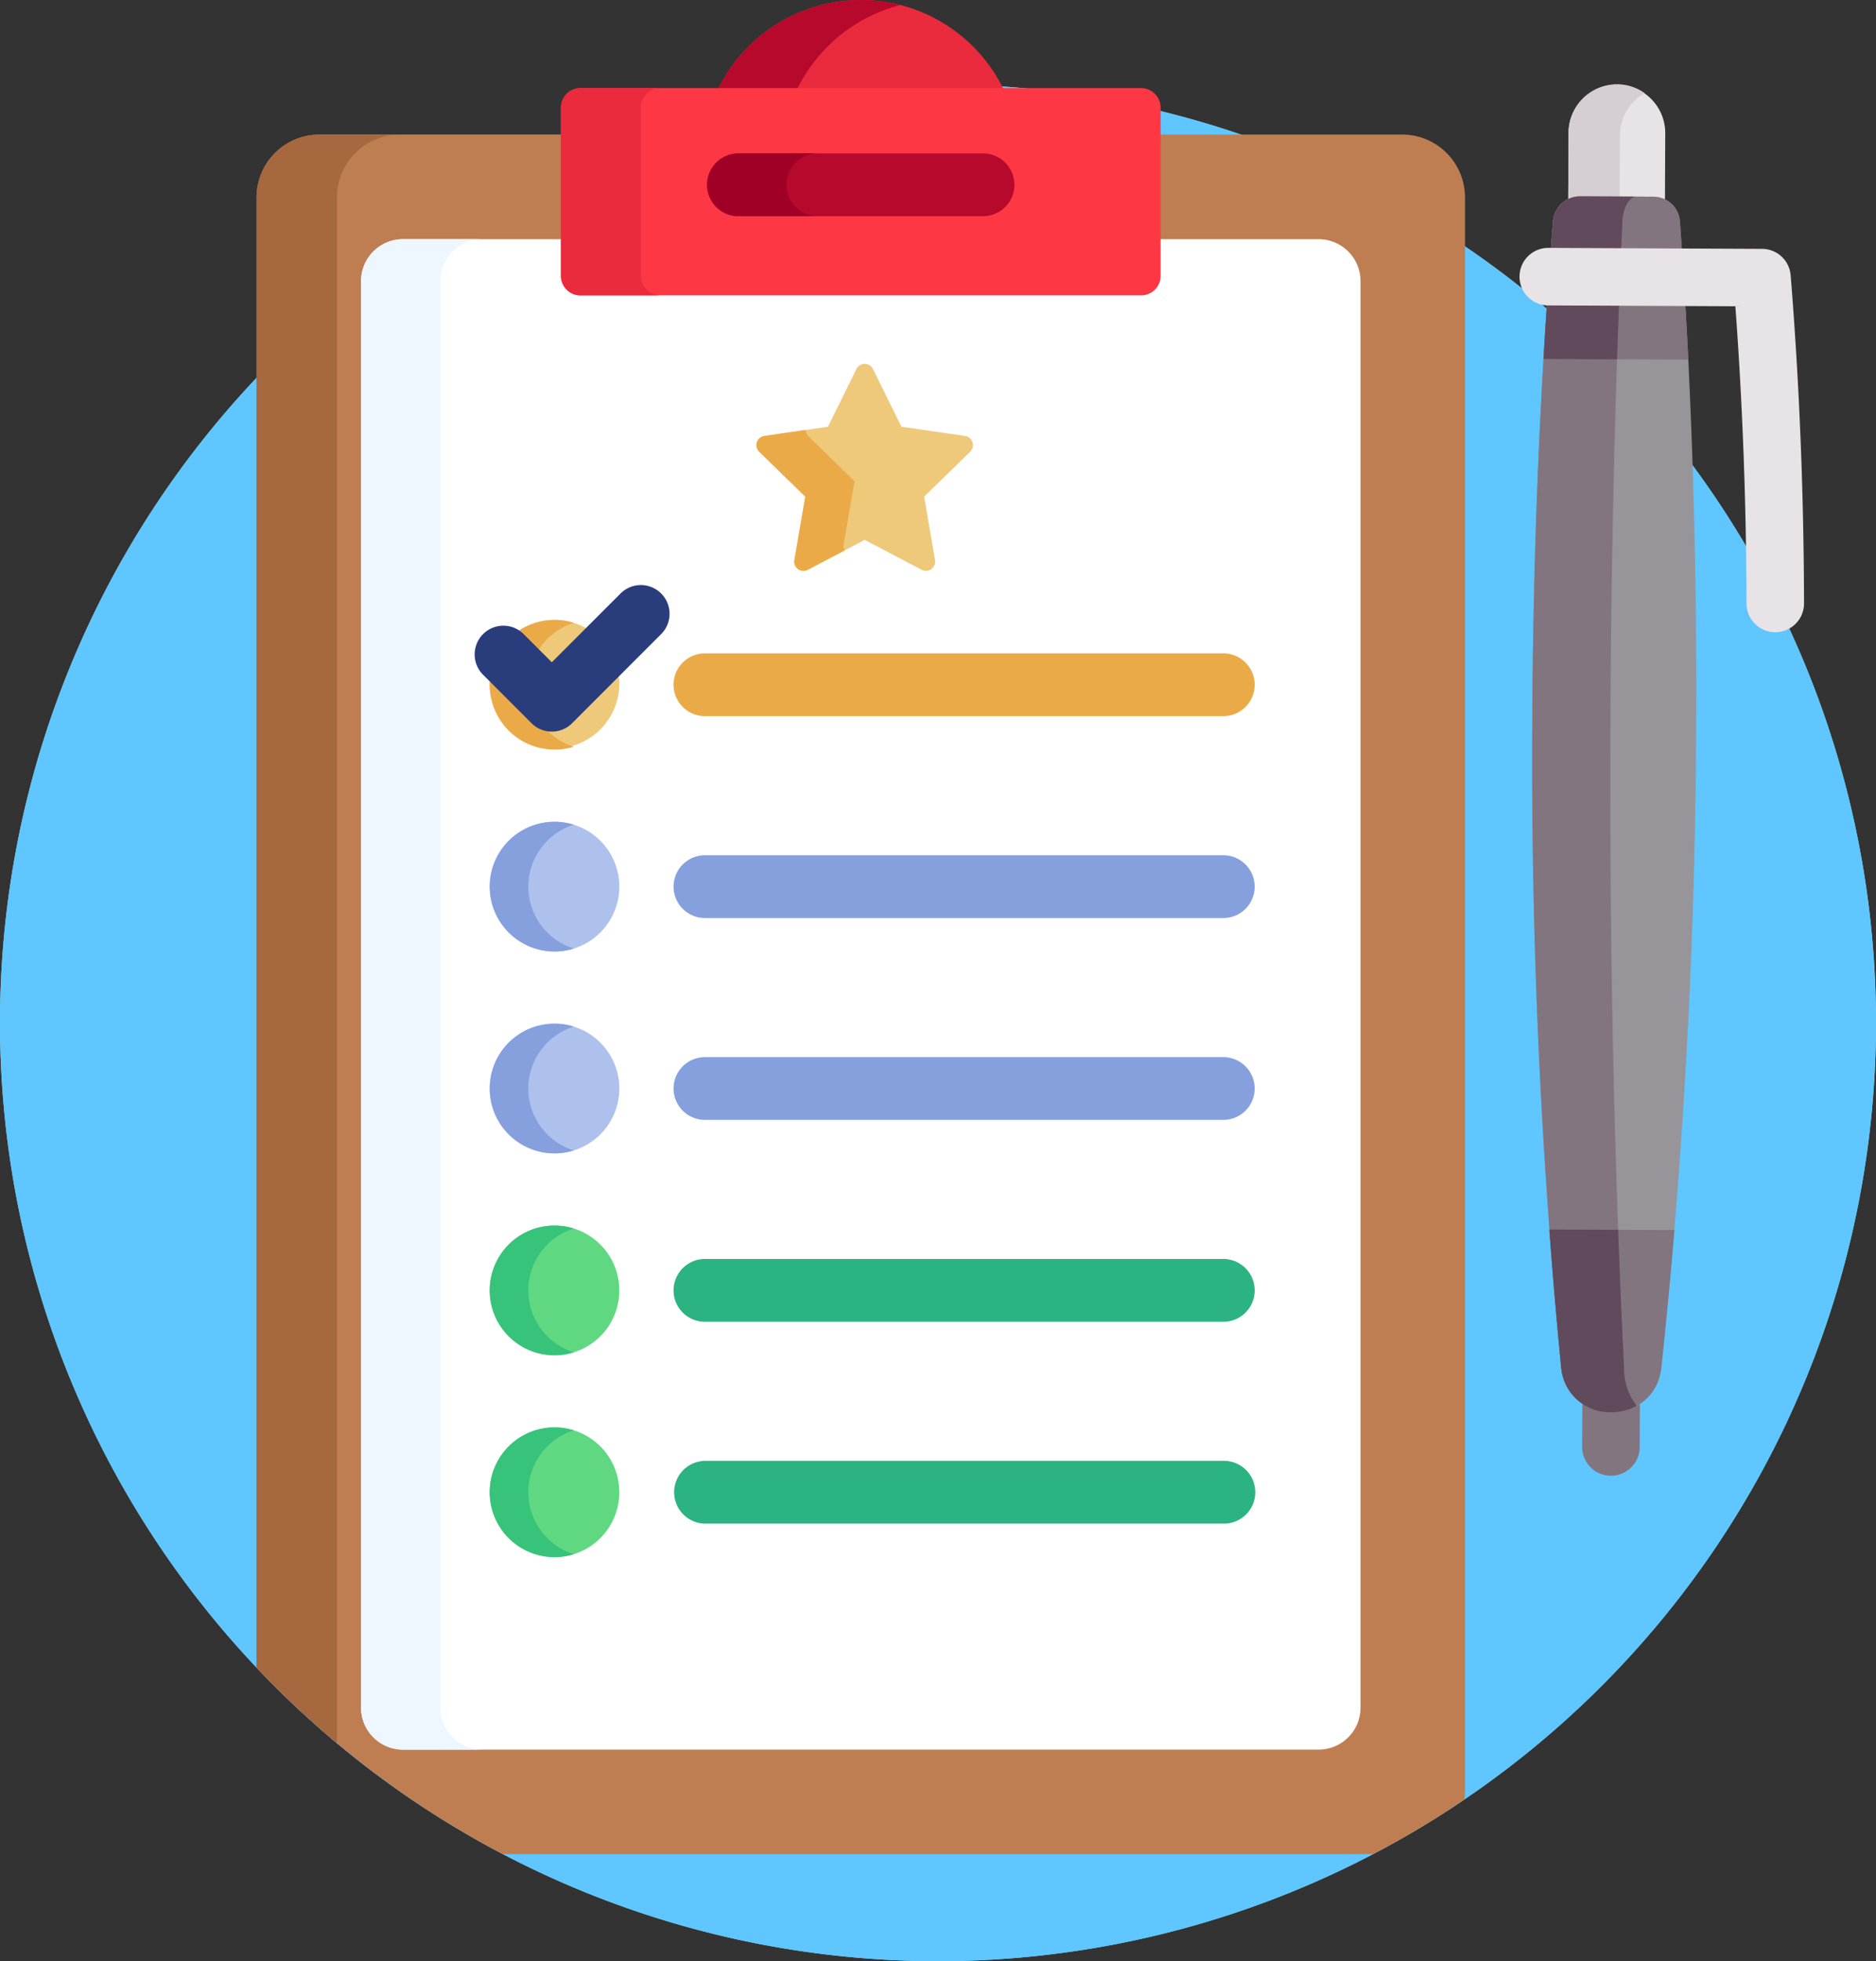 <svg xmlns="http://www.w3.org/2000/svg" width="172.236" height="179.969" viewBox="0 0 172.236 179.969">
  <rect x="0" y="0" width="172.236" height="179.969" fill="#333333" stroke="none"/>
  <g id="Grupo_9193" data-name="Grupo 9193" transform="translate(-352.955 -5570.884)">
    <path id="Trazado_3015" data-name="Trazado 3015" d="M525.191,5664.735a86.118,86.118,0,1,1-86.118-86.118,86.118,86.118,0,0,1,86.118,86.118Zm0,0" fill="#91e0e8"/>
    <path id="Trazado_3016" data-name="Trazado 3016" d="M525.191,5664.735a86.118,86.118,0,1,1-86.118-86.118,86.118,86.118,0,0,1,86.118,86.118Zm0,0" fill="#5fc6ff"/>
    <path id="Trazado_3017" data-name="Trazado 3017" d="M481.7,5583.235H459.161V5596.2a1.437,1.437,0,0,1-1.436,1.435H406.244a1.439,1.439,0,0,1-1.437-1.435v-12.968H382.266a5.776,5.776,0,0,0-5.76,5.758V5723.9a86.366,86.366,0,0,0,22.6,17.126h79.925a86.175,86.175,0,0,0,8.374-5.015,5.682,5.682,0,0,0,.054-.743v-146.28a5.777,5.777,0,0,0-5.76-5.758Zm0,0" fill="#bf7e52"/>
    <path id="Trazado_3018" data-name="Trazado 3018" d="M383.887,5588.993a5.775,5.775,0,0,1,5.76-5.758h-7.381a5.776,5.776,0,0,0-5.76,5.758V5723.9a86.979,86.979,0,0,0,7.381,6.934Zm0,0" fill="#a5683f"/>
    <path id="Trazado_3019" data-name="Trazado 3019" d="M445.212,5579.32a14.588,14.588,0,0,0-26.455,0Zm0,0" fill="#ea2a3d"/>
    <path id="Trazado_3020" data-name="Trazado 3020" d="M426.021,5579.32a14.622,14.622,0,0,1,9.6-7.98,14.606,14.606,0,0,0-16.86,7.98Zm0,0" fill="#b7092b"/>
    <path id="Trazado_3021" data-name="Trazado 3021" d="M474.026,5592.833H459.161v3.368a1.438,1.438,0,0,1-1.436,1.437H406.244a1.439,1.439,0,0,1-1.437-1.437v-3.368H389.944a3.851,3.851,0,0,0-3.84,3.839V5727.6a3.851,3.851,0,0,0,3.84,3.839h84.082a3.851,3.851,0,0,0,3.839-3.839V5596.672a3.851,3.851,0,0,0-3.839-3.839Zm0,0" fill="#fff"/>
    <path id="Trazado_3022" data-name="Trazado 3022" d="M393.378,5727.6V5596.672a3.85,3.85,0,0,1,3.839-3.839h-7.273a3.85,3.85,0,0,0-3.839,3.839V5727.6a3.85,3.85,0,0,0,3.839,3.839h7.273a3.85,3.85,0,0,1-3.839-3.839Zm0,0" fill="#eef6ff"/>
    <path id="Trazado_3023" data-name="Trazado 3023" d="M459.512,5596.2a1.792,1.792,0,0,1-1.787,1.788H406.244a1.792,1.792,0,0,1-1.788-1.788v-15.445a1.793,1.793,0,0,1,1.788-1.788h51.481a1.793,1.793,0,0,1,1.787,1.788Zm0,0" fill="#fe3745"/>
    <path id="Trazado_3024" data-name="Trazado 3024" d="M411.785,5596.2v-15.445a1.794,1.794,0,0,1,1.788-1.788h-7.329a1.793,1.793,0,0,0-1.788,1.788V5596.2a1.792,1.792,0,0,0,1.788,1.788h7.329a1.793,1.793,0,0,1-1.788-1.788Zm0,0" fill="#ea2a3d"/>
    <path id="Trazado_3025" data-name="Trazado 3025" d="M443.265,5590.722H420.7a2.88,2.88,0,0,1,0-5.759h22.561a2.88,2.88,0,0,1,0,5.759Zm0,0" fill="#b7092b"/>
    <path id="Trazado_3026" data-name="Trazado 3026" d="M425.166,5587.841a2.878,2.878,0,0,1,2.88-2.878H420.7a2.88,2.88,0,0,0,0,5.759h7.342a2.88,2.88,0,0,1-2.88-2.881Zm0,0" fill="#a00026"/>
    <path id="Trazado_3027" data-name="Trazado 3027" d="M465.268,5636.6H417.674a2.88,2.88,0,0,1,0-5.76h47.594a2.88,2.88,0,0,1,0,5.76Zm0,0" fill="#ebaa48"/>
    <path id="Trazado_3028" data-name="Trazado 3028" d="M405.232,5637a2.288,2.288,0,0,1-3.231,0l-4.034-4.035a6.287,6.287,0,0,0-.053.756,5.951,5.951,0,0,0,11.9,0,6.016,6.016,0,0,0-.118-1.187Zm0,0" fill="#eec97a"/>
    <path id="Trazado_3029" data-name="Trazado 3029" d="M400.786,5629.322l2.829,2.832,3.447-3.445a5.916,5.916,0,0,0-6.754.251,2.3,2.3,0,0,1,.478.362Zm0,0" fill="#eec97a"/>
    <path id="Trazado_3030" data-name="Trazado 3030" d="M400.786,5629.322l1.458,1.458a5.969,5.969,0,0,1,3.4-2.74,5.939,5.939,0,0,0-5.331.919,2.34,2.34,0,0,1,.478.363Zm0,0" fill="#ebaa48"/>
    <path id="Trazado_3031" data-name="Trazado 3031" d="M402.849,5637.535A2.294,2.294,0,0,1,402,5637l-4.034-4.035a6.287,6.287,0,0,0-.053.756,5.955,5.955,0,0,0,7.725,5.681,5.943,5.943,0,0,1-2.79-1.868Zm0,0" fill="#ebaa48"/>
    <path id="Trazado_3032" data-name="Trazado 3032" d="M465.268,5655.126H417.674a2.879,2.879,0,1,1,0-5.758h47.594a2.879,2.879,0,1,1,0,5.758Zm0,0" fill="#85a0dd"/>
    <path id="Trazado_3033" data-name="Trazado 3033" d="M409.816,5652.247a5.951,5.951,0,1,1-5.951-5.951,5.951,5.951,0,0,1,5.951,5.951Zm0,0" fill="#aec1ed"/>
    <path id="Trazado_3034" data-name="Trazado 3034" d="M401.462,5652.247a5.955,5.955,0,0,1,4.177-5.682,5.951,5.951,0,1,0,0,11.364,5.955,5.955,0,0,1-4.177-5.682Zm0,0" fill="#85a0dd"/>
    <path id="Trazado_3035" data-name="Trazado 3035" d="M465.268,5673.651H417.674a2.879,2.879,0,1,1,0-5.758h47.594a2.879,2.879,0,1,1,0,5.758Zm0,0" fill="#85a0dd"/>
    <path id="Trazado_3036" data-name="Trazado 3036" d="M409.816,5670.772a5.951,5.951,0,1,1-5.951-5.951,5.952,5.952,0,0,1,5.951,5.951Zm0,0" fill="#aec1ed"/>
    <path id="Trazado_3037" data-name="Trazado 3037" d="M401.462,5670.772a5.951,5.951,0,0,1,4.177-5.681,5.951,5.951,0,1,0,0,11.363,5.953,5.953,0,0,1-4.177-5.682Zm0,0" fill="#85a0dd"/>
    <path id="Trazado_3038" data-name="Trazado 3038" d="M465.268,5692.177H417.674a2.88,2.88,0,0,1,0-5.76h47.594a2.88,2.88,0,1,1,0,5.76Zm0,0" fill="#2bb381"/>
    <path id="Trazado_3039" data-name="Trazado 3039" d="M409.816,5689.3a5.951,5.951,0,1,1-5.951-5.952,5.952,5.952,0,0,1,5.951,5.952Zm0,0" fill="#60d882"/>
    <path id="Trazado_3040" data-name="Trazado 3040" d="M401.462,5689.3a5.95,5.95,0,0,1,4.177-5.681,5.951,5.951,0,1,0-1.774,11.632,5.976,5.976,0,0,0,1.774-.269,5.955,5.955,0,0,1-4.177-5.682Zm0,0" fill="#37c47a"/>
    <path id="Trazado_3041" data-name="Trazado 3041" d="M465.268,5710.7H417.674a2.88,2.88,0,0,1,0-5.759h47.594a2.88,2.88,0,1,1,0,5.759Zm0,0" fill="#2bb381"/>
    <path id="Trazado_3042" data-name="Trazado 3042" d="M409.816,5707.821a5.951,5.951,0,1,1-5.951-5.951,5.951,5.951,0,0,1,5.951,5.951Zm0,0" fill="#60d882"/>
    <path id="Trazado_3043" data-name="Trazado 3043" d="M401.462,5707.821a5.952,5.952,0,0,1,4.177-5.681,5.952,5.952,0,1,0,0,11.363,5.952,5.952,0,0,1-4.177-5.682Zm0,0" fill="#37c47a"/>
    <path id="Trazado_3044" data-name="Trazado 3044" d="M403.615,5638.021a2.624,2.624,0,0,1-1.863-.772l-4.446-4.446a2.636,2.636,0,0,1,3.728-3.729l2.583,2.583,6.31-6.311a2.636,2.636,0,0,1,3.729,3.728l-8.176,8.175a2.627,2.627,0,0,1-1.865.772Zm0,0" fill="#293d7c"/>
    <path id="Trazado_3045" data-name="Trazado 3045" d="M426.721,5623.267a.847.847,0,0,1-.836-.99l1-5.819-4.227-4.12a.848.848,0,0,1,.471-1.446l5.842-.85,2.612-5.293a.847.847,0,0,1,1.521,0l2.611,5.293,5.843.85a.848.848,0,0,1,.471,1.446l-4.228,4.12,1,5.819a.849.849,0,0,1-1.23.894l-5.226-2.747-5.226,2.747a.844.844,0,0,1-.394.1Zm0,0" fill="#eec97a"/>
    <path id="Trazado_3046" data-name="Trazado 3046" d="M430.41,5620.86l1-5.817-4.226-4.122a.84.84,0,0,1-.25-.583l-3.8.554a.848.848,0,0,0-.471,1.446l4.227,4.12-1,5.819a.848.848,0,0,0,1.23.894l3.385-1.78a.845.845,0,0,1-.09-.531Zm0,0" fill="#ebaa48"/>
    <g id="Grupo_9192" data-name="Grupo 9192">
      <path id="Trazado_3047" data-name="Trazado 3047" d="M500.841,5706.306a2.641,2.641,0,0,1-2.629-2.653l.043-9.455a2.641,2.641,0,1,1,5.281.025l-.043,9.455a2.64,2.64,0,0,1-2.652,2.628Z" fill="#82757f"/>
      <path id="Trazado_3048" data-name="Trazado 3048" d="M498.033,5588.9a2.486,2.486,0,0,0-2.491,2.281c-1.165,14.341-1.834,29.728-1.908,45.75a580.755,580.755,0,0,0,2.65,59.382c.549,5.53,8.605,5.566,9.2.042A580.461,580.461,0,0,0,508.68,5637c.073-16.037-.457-31.444-1.492-45.808a2.441,2.441,0,0,0-2.425-2.261l-6.73-.031Z" fill="#979599"/>
      <path id="Trazado_3049" data-name="Trazado 3049" d="M502.064,5696.344c-.9-18.046-1.353-38.161-1.257-59.376.073-16.022.457-31.41,1.1-45.754.058-1.295.629-2.289,1.308-2.287l1.55.008-6.73-.031a2.485,2.485,0,0,0-2.491,2.281c-1.165,14.341-1.834,29.728-1.907,45.75a580.481,580.481,0,0,0,2.649,59.382,4.636,4.636,0,0,0,6.941,3.578,5.61,5.61,0,0,1-1.161-3.551Z" fill="#82757f"/>
      <path id="Trazado_3050" data-name="Trazado 3050" d="M498.027,5590.044l6.73.031a2.417,2.417,0,0,1,1.052.246l.033-7.207a4.439,4.439,0,1,0-8.878-.04l-.033,7.222a2.457,2.457,0,0,1,1.1-.252Z" fill="#e8e3e6"/>
      <path id="Trazado_3051" data-name="Trazado 3051" d="M501.674,5583.323a4.482,4.482,0,0,1,2.28-3.89,4.383,4.383,0,0,0-2.531-.816,4.459,4.459,0,0,0-4.459,4.457l-.033,7.222a2.451,2.451,0,0,1,1.1-.252l3.616.016.031-6.737Z" fill="#d5ced2"/>
      <path id="Trazado_3052" data-name="Trazado 3052" d="M498.033,5588.9a2.487,2.487,0,0,0-2.492,2.281q-.5,6.195-.879,12.643l13.292.06q-.318-6.465-.767-12.693a2.438,2.438,0,0,0-2.425-2.26l-6.729-.031Z" fill="#82757f"/>
      <path id="Trazado_3053" data-name="Trazado 3053" d="M495.542,5591.185l0,.034c-.312,3.84-.623,8.262-.877,12.609l6.755.031q.212-6.441.488-12.645c.058-1.294.629-2.289,1.308-2.286l.788,0-5.968-.027a2.484,2.484,0,0,0-2.491,2.281Z" fill="#614a5b"/>
      <path id="Trazado_3054" data-name="Trazado 3054" d="M495.2,5683.71q.477,6.448,1.086,12.6c.548,5.53,8.605,5.566,9.2.042.444-4.093.844-8.3,1.2-12.595l-11.491-.052Z" fill="#82757f"/>
      <path id="Trazado_3055" data-name="Trazado 3055" d="M501.524,5683.739l-6.326-.029q.12,1.61.246,3.2l0,.019q.124,1.552.256,3.089c.019.217.039.432.058.649q.108,1.239.22,2.466.147,1.6.3,3.179a4.475,4.475,0,0,0,4.579,4.166,4.868,4.868,0,0,0,2.36-.587,5.622,5.622,0,0,1-1.159-3.55q-.306-6.147-.54-12.605Z" fill="#614a5b"/>
      <path id="Trazado_3056" data-name="Trazado 3056" d="M515.948,5628.9a2.64,2.64,0,0,1-2.646-2.635c-.019-9.218-.363-18.38-1.023-27.274l-17.138-.079a2.641,2.641,0,1,1,.024-5.281l19.57.09a2.639,2.639,0,0,1,2.62,2.426c.794,9.784,1.207,19.914,1.228,30.107a2.641,2.641,0,0,1-2.635,2.646Z" fill="#e8e3e6"/>
    </g>
  </g>
</svg>
